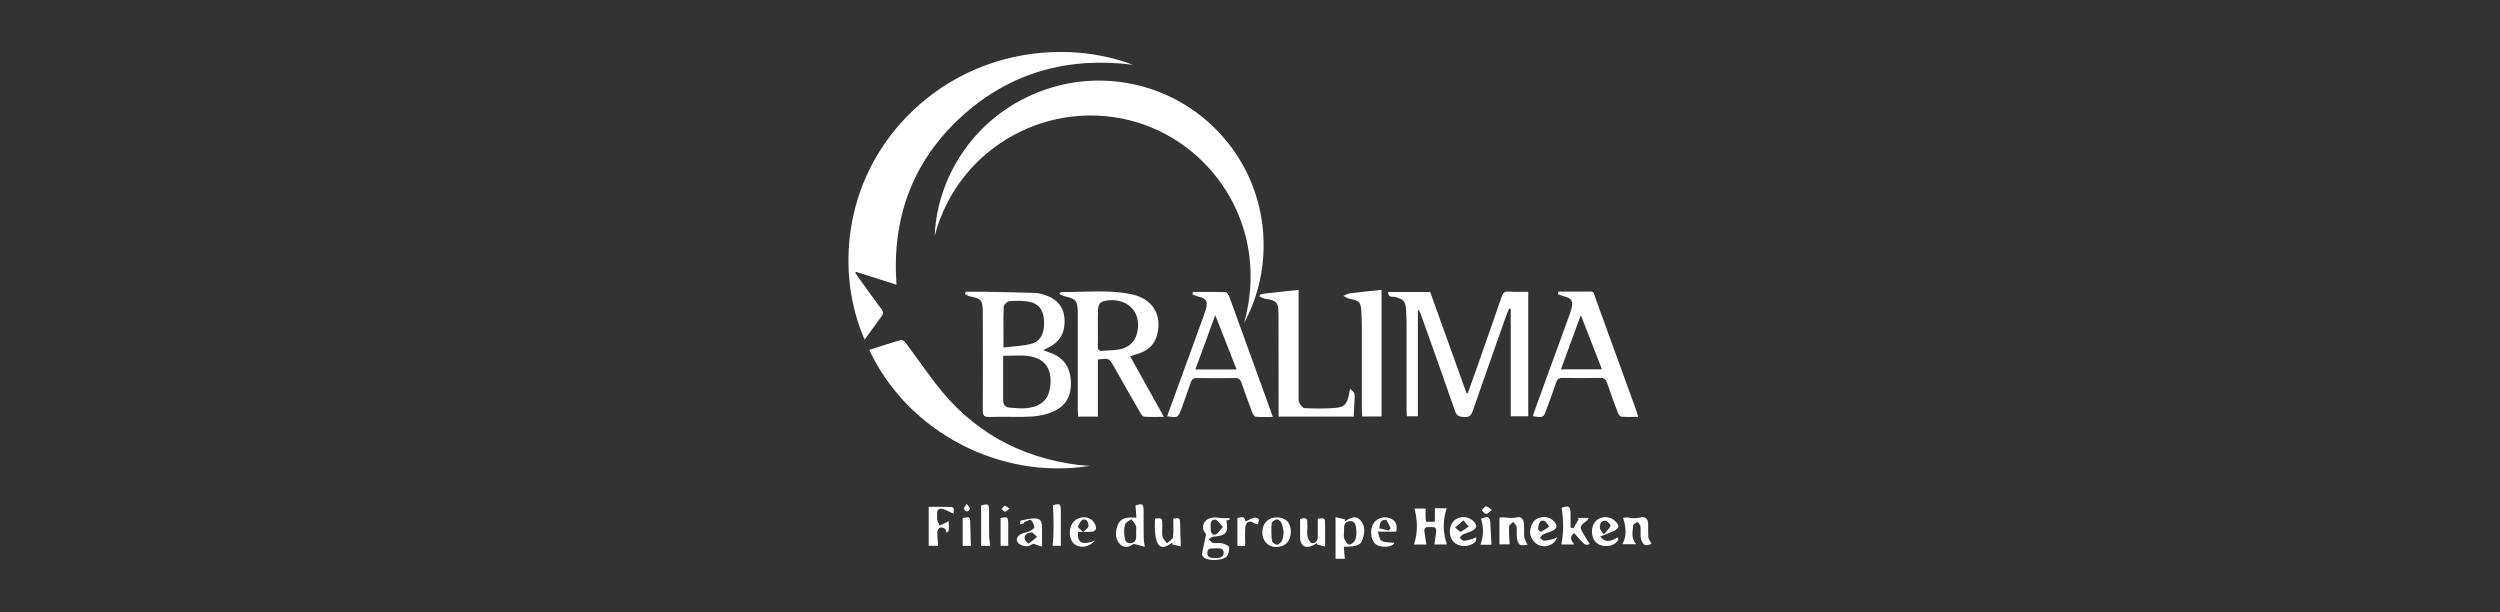 <?xml version="1.0" encoding="utf-8"?>
<!-- Generator: Adobe Illustrator 23.0.0, SVG Export Plug-In . SVG Version: 6.00 Build 0)  -->
<svg version="1.1" id="Calque_1" xmlns="http://www.w3.org/2000/svg" xmlns:xlink="http://www.w3.org/1999/xlink" x="0px" y="0px"
	 viewBox="0 0 270 66.1" style="enable-background:new 0 0 270 66.1;" xml:space="preserve">
<rect x="0" y="0" width="270" height="66.1" fill="#333333" stroke="none"/>
<style type="text/css">
	.st0{fill:#FFFFFF;}
	.st1{fill:url(#SVGID_1_);}
	.st2{fill:url(#SVGID_2_);}
	.st3{fill:url(#SVGID_3_);}
	.st4{fill:url(#SVGID_4_);}
	.st5{fill:url(#SVGID_5_);}
	.st6{fill:url(#SVGID_6_);}
	.st7{fill:url(#SVGID_7_);}
	.st8{fill:url(#SVGID_8_);}
	.st9{fill:url(#SVGID_9_);}
	.st10{fill:url(#SVGID_10_);}
	.st11{fill:url(#SVGID_11_);}
	.st12{fill:url(#SVGID_12_);}
	.st13{fill:url(#SVGID_13_);}
	.st14{fill:url(#SVGID_14_);}
	.st15{fill:url(#SVGID_15_);}
	.st16{fill:url(#SVGID_16_);}
	.st17{fill:url(#SVGID_17_);}
	.st18{fill:url(#SVGID_18_);}
	.st19{fill:url(#SVGID_19_);}
	.st20{fill:url(#SVGID_20_);}
	.st21{fill:url(#SVGID_21_);}
	.st22{fill:url(#SVGID_22_);}
	.st23{fill:url(#SVGID_23_);}
	.st24{fill:url(#SVGID_24_);}
	.st25{fill:url(#SVGID_25_);}
	.st26{fill:url(#SVGID_26_);}
	.st27{fill:url(#SVGID_27_);}
	.st28{fill:url(#SVGID_28_);}
	.st29{fill:url(#SVGID_29_);}
	.st30{fill:url(#SVGID_30_);}
	.st31{fill:url(#SVGID_31_);}
	.st32{fill:url(#SVGID_32_);}
	.st33{clip-path:url(#XMLID_2_);fill:#FFFFFF;}
	.st34{clip-path:url(#XMLID_3_);fill:#FFFFFF;}
	.st35{clip-path:url(#XMLID_4_);fill:#FFFFFF;}
	.st36{clip-path:url(#XMLID_5_);fill:#FFFFFF;}
	.st37{clip-path:url(#XMLID_6_);fill:#FFFFFF;}
	.st38{clip-path:url(#XMLID_7_);fill:#FFFFFF;}
	.st39{clip-path:url(#XMLID_8_);fill:#FFFFFF;}
	.st40{clip-path:url(#XMLID_9_);fill:#FFFFFF;}
	.st41{clip-path:url(#XMLID_10_);fill:#FFFFFF;}
	.st42{clip-path:url(#XMLID_11_);fill:#FFFFFF;}
	.st43{clip-path:url(#XMLID_12_);fill:#FFFFFF;}
	.st44{clip-path:url(#XMLID_13_);fill:#FFFFFF;}
	.st45{clip-path:url(#XMLID_14_);fill:#FFFFFF;}
</style>
<g>
	<path class="st0" d="M175.3,55.93c0.2-0.02,0.38-0.08,0.53-0.04c0.47,0.12,0.91,0.1,1.38-0.01c0.47-0.11,0.77,0.17,0.79,0.67
		c0.02,0.49-0.02,0.98,0.02,1.46c0.02,0.2,0.18,0.39,0.34,0.73c-0.19,0.04-0.52,0.21-0.72,0.11c-0.22-0.11-0.38-0.46-0.43-0.74
		c-0.07-0.41,0.01-0.85-0.04-1.27c-0.02-0.17-0.2-0.33-0.3-0.49c-0.17,0.13-0.48,0.25-0.49,0.39c-0.05,0.66-0.25,1.35,0.32,2.03
		c-0.54,0-1,0-1.48,0C175.71,57.89,175.62,56.96,175.3,55.93z"/>
	<g>
		<path class="st0" d="M93.38,36.68c-3.11-7.08-2.35-16.97,4.56-24.09c7.09-7.3,17.24-8.32,24.39-5.6
			c-7.02-0.88-13.28,0.84-18.52,5.63c-5.25,4.82-7.5,10.9-6.99,18.13c-1.51-0.48-2.94-0.94-4.37-1.39
			c-0.03,0.04-0.06,0.08-0.09,0.11c0.21,0.3,0.43,0.6,0.64,0.9c0.72,1,1.44,2,2.17,2.98c0.22,0.29,0.27,0.52,0.02,0.84
			C94.59,34.99,94.02,35.8,93.38,36.68z"/>
		<path class="st0" d="M134.37,34.86c2.8-10.08-3.17-19.08-11.51-21.63c-9.33-2.85-19.38,2.57-21.91,12.24
			c0.19-5.83,3.86-12.65,11.25-15.54c7.01-2.75,15.24-0.82,20.25,5.29C137.18,20.97,137.63,28.86,134.37,34.86z"/>
		<path class="st0" d="M165.05,31.51c0,4.53,0,8.96,0,13.45c-0.61,0-1.21,0-1.89,0c0-3.86,0-7.73,0-11.6
			c-0.05-0.02-0.11-0.03-0.16-0.05c-0.08,0.17-0.17,0.34-0.23,0.51c-1.24,3.51-2.49,7.03-3.71,10.55c-0.16,0.47-0.35,0.69-0.89,0.67
			c-0.51-0.02-0.83-0.07-1.03-0.65c-1.22-3.54-2.49-7.07-3.75-10.6c-0.04-0.11-0.09-0.23-0.26-0.33c0,3.81,0,7.63,0,11.5
			c-0.43,0-0.77,0-1.19,0c-0.01-0.24-0.03-0.48-0.03-0.73c0-3.08,0-6.16,0-9.23c0-0.53-0.03-1.06-0.06-1.59
			c-0.05-0.85-0.27-1.07-1.1-1.32c-0.29-0.09-0.84,0.12-0.83-0.55c1.52,0,3.01,0,4.54,0c1.31,3.64,2.61,7.28,3.92,10.92
			c0.05,0,0.09,0.01,0.14,0.01c0.26-0.74,0.53-1.47,0.79-2.21c0.96-2.74,1.93-5.47,2.87-8.22c0.14-0.41,0.31-0.58,0.76-0.55
			C163.62,31.55,164.3,31.51,165.05,31.51z"/>
		<path class="st0" d="M104.3,31.51c0.7,0,1.39-0.01,2.09,0c1.82,0.03,3.64,0.07,5.47,0.13c0.33,0.01,0.67,0.12,0.99,0.22
			c1.34,0.44,2.05,1.31,2.12,2.63c0.07,1.35-0.44,2.39-1.69,3.02c-0.19,0.09-0.37,0.19-0.62,0.31c0.41,0.15,0.76,0.27,1.11,0.42
			c1.32,0.59,1.85,1.67,1.89,3.05c0.04,1.41-0.49,2.48-1.79,3.1c-1.08,0.52-2.24,0.62-3.41,0.63c-1.21,0.01-2.42-0.02-3.63,0.01
			c-0.52,0.01-0.69-0.13-0.69-0.67c0.02-3.54,0.01-7.09,0-10.63c-0.01-1.33-0.15-1.47-1.42-1.73c-0.18-0.04-0.34-0.16-0.5-0.24
			C104.23,31.68,104.26,31.6,104.3,31.51z M108.34,38.43c0,1.63,0,3.21,0,4.8c0,0.45,0.22,0.75,0.66,0.79
			c0.65,0.05,1.32,0.13,1.96,0.05c1.71-0.21,2.46-1.12,2.5-2.86c0.03-1.56-0.74-2.52-2.38-2.76
			C110.21,38.33,109.31,38.43,108.34,38.43z M108.38,37.53c1.05-0.13,2.07-0.15,3.03-0.41c1.04-0.29,1.44-1.25,1.34-2.59
			c-0.08-1.09-0.6-1.77-1.66-1.95c-0.68-0.12-1.39-0.11-2.08-0.05c-0.23,0.02-0.6,0.37-0.61,0.58
			C108.35,34.51,108.38,35.93,108.38,37.53z"/>
		<path class="st0" d="M117.71,50.31c-9.64,1.57-19.66-3.62-23.83-12.52c1.15-0.37,2.28-0.75,3.43-1.08
			c0.13-0.04,0.4,0.17,0.52,0.33c1.06,1.43,2.08,2.89,3.16,4.31c3.89,5.13,9.06,8.05,15.43,8.86
			C116.84,50.26,117.28,50.28,117.71,50.31z"/>
		<path class="st0" d="M118.57,38.83c0,2.06,0,4.09,0,6.16c-0.73,0-1.4,0-2.14,0c-0.01-0.26-0.03-0.5-0.03-0.75
			c0-3.35,0-6.71,0-10.06c0-0.17,0-0.34,0-0.51c-0.03-1.19-0.22-1.41-1.39-1.66c-0.19-0.04-0.36-0.16-0.62-0.27
			c0.18-0.15,0.21-0.2,0.24-0.2c2.54,0.03,5.1-0.29,7.61,0.25c2.25,0.48,3.29,2.23,2.73,4.37c-0.25,0.96-0.86,1.59-1.77,1.94
			c-0.35,0.14-0.72,0.23-1.15,0.37c1.21,2.17,2.4,4.3,3.65,6.55c-0.79,0-1.46,0.03-2.13-0.02c-0.15-0.01-0.31-0.25-0.41-0.41
			c-0.97-1.67-1.92-3.35-2.87-5.02C119.76,38.67,119.76,38.67,118.57,38.83z M118.57,35.45c0,0.64,0.01,1.27-0.01,1.91
			c-0.01,0.36,0.08,0.57,0.49,0.53c0.59-0.05,1.19-0.04,1.77-0.14c0.93-0.17,1.65-0.66,1.94-1.62c0.65-2.21-0.8-3.93-3.09-3.69
			c-0.84,0.09-1.07,0.32-1.09,1.17C118.56,34.22,118.57,34.83,118.57,35.45z"/>
		<path class="st0" d="M126.05,44.96c0.51-1.42,1.01-2.78,1.51-4.15c0.8-2.21,1.61-4.41,2.41-6.62c0.09-0.26,0.18-0.52,0.26-0.78
			c0.25-0.88,0.05-1.2-0.85-1.39c-0.21-0.04-0.4-0.16-0.6-0.24c0.02-0.08,0.04-0.17,0.07-0.25c1.18,0,2.36-0.02,3.53,0.03
			c0.15,0.01,0.33,0.34,0.41,0.55c1.21,3.32,2.41,6.64,3.61,9.96c0.34,0.95,0.69,1.9,1.07,2.96c-0.68,0-1.26,0.03-1.84-0.02
			c-0.14-0.01-0.31-0.25-0.37-0.42c-0.41-1.09-0.82-2.18-1.19-3.28c-0.13-0.37-0.32-0.48-0.69-0.48c-1.38,0.02-2.76,0.02-4.13,0
			c-0.36,0-0.53,0.13-0.64,0.46c-0.32,0.96-0.68,1.91-1.02,2.87C127.23,45.12,127.23,45.12,126.05,44.96z M133.55,39.9
			c-0.77-1.96-1.5-3.84-2.3-5.87c-0.75,2.06-1.44,3.94-2.15,5.87C130.6,39.9,132.01,39.9,133.55,39.9z"/>
		<path class="st0" d="M176.92,45.02c-0.65,0-1.24,0.03-1.82-0.02c-0.14-0.01-0.31-0.25-0.37-0.43c-0.41-1.07-0.8-2.14-1.17-3.23
			c-0.13-0.37-0.31-0.54-0.72-0.53c-1.36,0.03-2.72,0.03-4.07,0c-0.42-0.01-0.59,0.15-0.72,0.53c-0.31,0.94-0.67,1.88-1.01,2.81
			c-0.35,0.98-0.36,0.98-1.49,0.79c0.07-0.22,0.13-0.44,0.21-0.65c1.26-3.46,2.52-6.93,3.78-10.39c0.07-0.18,0.12-0.36,0.17-0.55
			c0.24-0.83,0.03-1.17-0.83-1.35c-0.21-0.05-0.41-0.15-0.62-0.23c0.02-0.09,0.04-0.18,0.06-0.28c0.9,0,1.8-0.01,2.7,0
			c1.28,0.02,0.95-0.2,1.37,0.93c1.45,3.96,2.88,7.92,4.32,11.89C176.78,44.53,176.83,44.73,176.92,45.02z M170.73,34.03
			c-0.76,2.07-1.45,3.95-2.15,5.86c1.5,0,2.93,0,4.43,0C172.26,37.95,171.53,36.09,170.73,34.03z"/>
		<path class="st0" d="M140.25,31.31c0,0.3,0,0.55,0,0.79c0,3.52,0,7.05,0,10.57c0,0.27-0.04,0.58,0.07,0.81
			c0.11,0.25,0.38,0.59,0.58,0.6c1.12,0.05,2.25,0.07,3.37-0.03c1.02-0.09,1.29-0.5,1.54-2.06c0.21,0.22,0.41,0.34,0.46,0.5
			c0.06,0.24,0.03,0.51,0.02,0.76c-0.02,0.57-0.06,1.13-0.09,1.74c-2.7,0-5.36,0-8.11,0c0-0.26,0-0.51,0-0.75
			c0-3.44,0-6.88-0.01-10.31c-0.01-1.3-0.2-1.48-1.47-1.67c-0.21-0.03-0.4-0.16-0.59-0.25c0.02-0.06,0.05-0.13,0.07-0.19
			c0.16-0.04,0.32-0.1,0.49-0.11C137.75,31.57,138.95,31.44,140.25,31.31z"/>
		<path class="st0" d="M149.21,31.31c0,4.56,0,9.09,0,13.67c-0.67,0-1.34,0-2.09,0c-0.01-0.23-0.03-0.48-0.04-0.72
			c0-2.99,0-5.98,0-8.97c0-0.53-0.03-1.06-0.05-1.59c-0.04-1.04-0.21-1.23-1.23-1.42c-0.26-0.05-0.49-0.21-0.73-0.32
			c0.25-0.1,0.5-0.26,0.76-0.29C146.94,31.53,148.05,31.43,149.21,31.31z"/>
		<path class="st0" d="M154.05,58.81c-0.41,0-0.9,0-1.34,0c0.43-1.32,0.39-2.57,0.06-3.89c0.37,0,0.85,0,1.2,0
			c0,0.49-0.04,0.96,0.04,1.41c0.01,0.06,0.62,0.01,0.96,0.01c0-0.47,0-0.93,0-1.45c0.37,0,0.83,0,1.27,0
			c-0.42,1.31-0.42,2.58,0.02,3.91c-0.44,0-0.93,0-1.35,0c0.07-0.49,0.17-0.97,0.2-1.45c0.03-0.49-0.35-0.42-0.67-0.43
			c-0.31-0.01-0.64-0.01-0.61,0.43C153.88,57.82,153.97,58.28,154.05,58.81z"/>
		<path class="st0" d="M144.24,55.85c0.32,0.07,0.68,0.16,1.04,0.25c-0.01,0.07-0.03,0.14-0.04,0.21c0.54-0.31,1.1-0.74,1.66-0.15
			c0.55,0.58,0.51,1.32,0.28,2.03c-0.22,0.7-0.55,0.83-2.05,0.86c0.04,0.44,0.07,0.88,0.11,1.3c-0.29,0-0.64,0-1,0
			C144.24,58.87,144.24,57.42,144.24,55.85z M145.15,57.53C145.15,57.53,145.15,57.53,145.15,57.53c0,0.21-0.06,0.45,0.02,0.63
			c0.12,0.26,0.32,0.62,0.53,0.65c0.2,0.03,0.56-0.26,0.66-0.49c0.14-0.33,0.16-0.75,0.12-1.11c-0.05-0.42-0.08-0.98-0.71-0.93
			c-0.59,0.05-0.64,0.52-0.61,1C145.15,57.36,145.15,57.44,145.15,57.53z"/>
		<path class="st0" d="M132.82,56.1c-0.13,0.04-0.25,0.09-0.37,0.13c0.23,1.34-0.02,1.62-1.41,1.73c-0.17,0.01-0.33,0.18-0.5,0.27
			c0.15,0.14,0.29,0.36,0.46,0.4c0.33,0.07,0.69-0.02,1.01,0.05c0.27,0.07,0.7,0.25,0.73,0.43c0.05,0.32-0.06,0.77-0.28,1
			c-0.41,0.45-1.93,0.48-2.41,0.12c-0.12-0.09-0.25-0.29-0.23-0.41c0.11-0.66,0.27-1.31,0.44-2.11c-0.02-0.03-0.18-0.21-0.26-0.41
			c-0.27-0.7,0.22-1.36,1.08-1.41c0.29-0.02,0.59,0.05,0.88,0.07c0.27,0.01,0.55,0,0.82,0C132.79,56.01,132.81,56.05,132.82,56.1z
			 M131.27,59.22c-0.36,0.04-0.88-0.12-0.88,0.5c0,0.57,0.51,0.55,0.89,0.55c0.39,0,0.89-0.05,0.88-0.59
			C132.14,59.12,131.65,59.25,131.27,59.22z M132.07,56.91c-0.36-0.36-0.6-0.79-0.84-0.8c-0.56,0-0.47,0.53-0.48,0.92
			c-0.01,0.37,0.09,0.78,0.5,0.71C131.52,57.69,131.72,57.28,132.07,56.91z"/>
		<path class="st0" d="M123.64,59.05c-0.34-0.09-0.69-0.18-1.19-0.31c-0.34,0.23-0.93,0.59-1.47,0.05
			c-0.55-0.56-0.55-1.31-0.29-2.02c0.34-0.93,1.15-0.92,2.04-0.86c-0.04-0.46-0.07-0.88-0.1-1.32c0.81-0.25,0.88-0.2,0.88,0.72
			c0,0.91-0.01,1.82,0.01,2.73C123.51,58.34,123.58,58.64,123.64,59.05z M122.7,57.41C122.7,57.41,122.7,57.41,122.7,57.41
			c0-0.21,0.06-0.45-0.02-0.63c-0.11-0.26-0.32-0.48-0.49-0.71c-0.23,0.18-0.59,0.31-0.67,0.54c-0.13,0.36-0.13,0.79-0.09,1.18
			c0.03,0.41,0.08,0.92,0.68,0.87c0.61-0.05,0.61-0.54,0.6-1C122.7,57.58,122.7,57.49,122.7,57.41z"/>
		<path class="st0" d="M170.02,57.58c-0.58,0.37-0.34,0.75-0.01,1.22c-0.52,0-0.95,0-1.39,0c0.28-1.31,0.24-2.63,0.04-3.96
			c0.8-0.28,0.96-0.17,0.96,0.73c0,0.47,0,0.94,0,1.41c0.1,0.03,0.2,0.05,0.3,0.08c0.19-0.33,0.39-0.66,0.58-0.98
			c-0.05-0.05-0.09-0.09-0.14-0.14c0.4,0,0.79,0,1.22,0c-0.18,0.55-1.16,0.6-0.76,1.38c0.26,0.5,0.58,0.96,0.87,1.44
			C171.19,58.93,171.19,58.93,170.02,57.58z"/>
		<path class="st0" d="M164.98,58.85c-0.28,0-0.63,0.1-0.84-0.03c-0.19-0.12-0.27-0.48-0.31-0.74c-0.05-0.4,0.02-0.81-0.04-1.2
			c-0.03-0.19-0.24-0.34-0.37-0.52c-0.15,0.17-0.43,0.33-0.44,0.51c-0.03,0.61,0.03,1.23,0.06,1.92c-0.31,0-0.75,0-1.1,0
			c0-0.95,0-1.88,0-2.87c0.06-0.01,0.2-0.06,0.33-0.05c0.52,0.04,1.02,0.13,1.57,0c0.54-0.13,0.73,0.33,0.76,0.79
			c0.03,0.44-0.02,0.89,0.02,1.33c0.02,0.22,0.16,0.43,0.24,0.64C164.91,58.72,164.94,58.78,164.98,58.85z"/>
		<path class="st0" d="M143.11,59.03c-0.22-0.06-0.56-0.15-0.89-0.24c0.01-0.05,0.01-0.1,0.02-0.15c-0.14,0.08-0.28,0.17-0.42,0.25
			c-0.8,0.42-1.39,0.07-1.41-0.83c-0.01-0.67,0-1.34,0-2.02c0.77-0.14,0.79-0.12,0.79,0.75c0,0.4-0.06,0.82,0.02,1.2
			c0.05,0.25,0.28,0.63,0.47,0.66c0.41,0.06,0.63-0.26,0.63-0.69c0-0.64,0-1.29,0-1.94c0.79-0.09,0.79-0.09,0.79,0.74
			C143.11,57.48,143.11,58.21,143.11,59.03z"/>
		<path class="st0" d="M124.74,56c0.79-0.06,0.79-0.06,0.79,0.78c0,0.4-0.06,0.82,0.03,1.2c0.06,0.25,0.31,0.46,0.48,0.69
			c0.22-0.22,0.6-0.41,0.64-0.65c0.09-0.65,0.03-1.33,0.03-2.01c0.74-0.1,0.73-0.1,0.75,0.79c0.01,0.71,0.04,1.41,0.07,2.21
			c-0.24-0.06-0.59-0.14-0.93-0.22c0.01-0.05,0.02-0.09,0.03-0.14c-0.04,0.01-0.09,0-0.12,0.02c-0.41,0.28-0.92,0.6-1.32,0.23
			c-0.28-0.26-0.37-0.8-0.42-1.23C124.69,57.14,124.74,56.59,124.74,56z"/>
		<path class="st0" d="M102.45,56.27c0.01,0.28,0.03,0.47,0.03,0.65c0,0.14-0.02,0.29-0.03,0.43c-0.07,0.06-0.15,0.13-0.22,0.19
			c-0.06-0.15-0.07-0.36-0.18-0.44c-0.4-0.29-0.82-0.09-0.82,0.4c0,0.48,0.06,0.95,0.09,1.45c-0.3,0-0.69,0-1.02,0
			c0-1.38,0-2.76,0-4.21c0.71,0,1.52-0.02,2.34,0.01c0.62,0.02,0.24,0.47,0.38,0.75c-0.47-0.22-0.83-0.44-1.23-0.54
			c-0.36-0.09-0.61,0.1-0.58,0.53c0.02,0.21-0.03,0.43,0.01,0.63c0.04,0.22,0.16,0.43,0.24,0.64c0.25-0.11,0.49-0.22,0.74-0.33
			C102.26,56.4,102.31,56.36,102.45,56.27z"/>
		<path class="st0" d="M159.44,58.02c-0.03,0.19,0,0.33-0.06,0.41c-0.41,0.61-1.59,0.72-2.24,0.23c-0.67-0.51-0.76-1.68-0.18-2.34
			c0.54-0.62,1.56-0.64,2.16-0.04c0.45,0.45,0.4,0.79-0.17,1.07c-0.3,0.14-0.64,0.22-0.94,0.37c-0.15,0.07-0.26,0.23-0.38,0.35
			c0.16,0.12,0.32,0.35,0.47,0.34c0.34-0.02,0.68-0.15,1.02-0.24C159.19,58.14,159.27,58.09,159.44,58.02z M157.15,56.97
			c0.32,0.24,0.52,0.48,0.61,0.45c0.31-0.14,0.57-0.36,0.86-0.56c-0.19-0.22-0.37-0.44-0.56-0.66
			C157.8,56.42,157.54,56.64,157.15,56.97z"/>
		<path class="st0" d="M172.82,57.95c0.69,0.84,1.29,0.36,1.93,0.09c0,0.16,0.04,0.28-0.01,0.34c-0.44,0.66-1.6,0.8-2.27,0.28
			c-0.65-0.51-0.73-1.71-0.16-2.34c0.56-0.62,1.55-0.63,2.15-0.02c0.48,0.49,0.44,0.75-0.17,1.05
			C173.85,57.55,173.38,57.72,172.82,57.95z M173.21,57.71c0.35-0.42,0.65-0.65,0.73-0.94c0.03-0.12-0.4-0.54-0.61-0.53
			c-0.46,0.01-0.58,0.43-0.54,0.83C172.81,57.22,172.98,57.36,173.21,57.71z"/>
		<path class="st0" d="M168.19,58.02c-0.31,0.79-1.07,1.12-1.81,0.92c-0.69-0.19-1.22-0.94-1.12-1.64c0.09-0.64,0.35-1.2,1.03-1.39
			c0.58-0.16,1.13-0.05,1.56,0.42c0.38,0.42,0.33,0.75-0.18,0.99c-0.32,0.16-0.68,0.24-1,0.39c-0.14,0.07-0.24,0.24-0.36,0.36
			c0.14,0.11,0.28,0.31,0.42,0.32c0.3,0.01,0.61-0.08,0.91-0.15C167.8,58.22,167.94,58.13,168.19,58.02z M166.1,57.15
			c0.06,0.05,0.26,0.31,0.33,0.28c0.31-0.14,0.59-0.36,0.88-0.55c-0.18-0.22-0.34-0.61-0.56-0.64
			C166.27,56.15,166.17,56.57,166.1,57.15z"/>
		<path class="st0" d="M139.41,57.44c0,1-0.59,1.62-1.55,1.64c-0.89,0.02-1.54-0.66-1.53-1.59c0.02-0.99,0.63-1.61,1.57-1.61
			C138.86,55.88,139.42,56.45,139.41,57.44z M138.64,57.49c-0.07-0.32-0.1-0.69-0.24-1.01c-0.08-0.18-0.34-0.4-0.51-0.38
			c-0.2,0.02-0.53,0.25-0.55,0.4c-0.05,0.64-0.04,1.29,0.03,1.92c0.02,0.16,0.36,0.4,0.54,0.4c0.19-0.01,0.44-0.23,0.54-0.43
			C138.58,58.14,138.58,57.82,138.64,57.49z"/>
		<path class="st0" d="M112.54,59.04c-0.26-0.09-0.55-0.18-0.96-0.32c-0.13,0.05-0.42,0.29-0.7,0.28c-0.33-0.01-0.76-0.15-0.95-0.4
			c-0.28-0.36-0.01-0.74,0.36-0.93c0.27-0.14,0.61-0.16,0.89-0.29c0.21-0.1,0.54-0.31,0.53-0.45c-0.02-0.28-0.18-0.6-0.39-0.78
			c-0.09-0.08-0.45,0.15-0.68,0.25c-0.05,0.02-0.06,0.13-0.11,0.15c-0.12,0.05-0.25,0.06-0.38,0.09c0.03-0.15,0.03-0.41,0.08-0.42
			c0.59-0.1,1.2-0.3,1.77-0.21c0.58,0.09,0.53,0.73,0.54,1.22C112.54,57.78,112.54,58.34,112.54,59.04z M112.01,57.98
			c-0.32-0.26-0.47-0.49-0.6-0.48c-0.38,0.03-0.8,0.18-0.75,0.67c0.02,0.2,0.38,0.54,0.42,0.52
			C111.36,58.54,111.61,58.3,112.01,57.98z"/>
		<path class="st0" d="M118.26,58.38c-0.59,0.69-1.49,0.85-2.12,0.46c-0.56-0.34-0.77-1.3-0.46-2.07c0.26-0.65,1.01-1.03,1.72-0.87
			c0.53,0.12,0.99,0.65,0.97,1.19c-0.01,0.12-0.24,0.32-0.38,0.33c-0.52,0.04-1.05,0.02-1.56,0.02
			C116.31,58.63,116.87,58.92,118.26,58.38z M116.98,57.46c0.27-0.27,0.56-0.44,0.57-0.62c0.02-0.35-0.12-0.82-0.56-0.73
			c-0.24,0.05-0.45,0.47-0.58,0.76C116.38,56.95,116.7,57.18,116.98,57.46z"/>
		<path class="st0" d="M150.61,58.63c-0.3,0.53-1.46,0.52-1.97,0.19c-0.57-0.37-0.74-1.47-0.36-2.2c0.32-0.61,1.12-0.91,1.81-0.66
			c0.62,0.22,0.86,0.69,0.7,1.46c-0.59,0-1.2,0-1.99,0c0.16,0.42,0.19,0.9,0.4,0.99C149.62,58.6,150.14,58.58,150.61,58.63z
			 M149.97,57.29c0.07-0.08,0.15-0.16,0.22-0.23c-0.15-0.31-0.27-0.64-0.47-0.91c-0.05-0.06-0.47,0.03-0.56,0.16
			c-0.14,0.2-0.15,0.5-0.21,0.75C149.29,57.14,149.63,57.21,149.97,57.29z"/>
		<path class="st0" d="M113.72,54.57c0.79-0.23,0.85-0.18,0.85,0.76c0,1.2,0,2.4,0,3.62c-0.26,0-0.61,0-0.89,0
			C113.84,57.51,113.79,56.08,113.72,54.57z"/>
		<path class="st0" d="M105.96,54.59c0.79-0.22,0.86-0.17,0.86,0.6c0,0.93-0.01,1.87,0.01,2.8c0.01,0.31,0.08,0.62,0.12,0.96
			c-0.28,0-0.63,0-0.99,0C105.96,57.51,105.96,56.07,105.96,54.59z"/>
		<path class="st0" d="M134.52,56.32c0.37-0.17,0.64-0.34,0.94-0.41c0.14-0.04,0.44,0.05,0.47,0.15c0.06,0.17-0.04,0.38-0.07,0.58
			c-0.16-0.06-0.34-0.08-0.48-0.17c-0.43-0.29-0.84-0.1-0.89,0.5c-0.05,0.65-0.01,1.32-0.01,1.99c-0.19,0-0.55,0-0.84,0
			c0-1.01,0-1.99,0-3.02C133.94,55.92,134.4,55.61,134.52,56.32z"/>
		<path class="st0" d="M161.08,58.83c-0.29,0-0.73,0-1.2,0c0.38-0.95,0.35-1.88,0.07-2.81c0.82-0.33,1-0.2,1.02,0.69
			C160.99,57.37,161.04,58.05,161.08,58.83z"/>
		<path class="st0" d="M103.97,55.94c0.78-0.15,0.81-0.13,0.82,0.68c0.01,0.77,0.04,1.54,0.06,2.33c-0.22,0-0.57,0-0.88,0
			C103.97,57.97,103.97,56.99,103.97,55.94z"/>
		<path class="st0" d="M108.89,58.95c-0.17,0-0.52,0-0.83,0c0-0.99,0-1.99,0-3c0.77-0.17,0.82-0.13,0.83,0.72
			C108.89,57.42,108.89,58.17,108.89,58.95z"/>
		<path class="st0" d="M161.13,55.07c-0.3,0.22-0.47,0.44-0.63,0.43c-0.17-0.02-0.32-0.25-0.48-0.39c0.15-0.15,0.29-0.39,0.46-0.42
			C160.63,54.66,160.82,54.88,161.13,55.07z"/>
		<path class="st0" d="M109.05,54.92c-0.26,0.18-0.4,0.35-0.52,0.34c-0.13-0.01-0.24-0.19-0.36-0.29c0.11-0.12,0.2-0.3,0.33-0.32
			C108.62,54.61,108.77,54.76,109.05,54.92z"/>
		<path class="st0" d="M104.4,54.43c0.18,0.25,0.36,0.38,0.35,0.49c-0.01,0.12-0.19,0.32-0.31,0.32c-0.12,0-0.31-0.17-0.34-0.3
			C104.08,54.84,104.25,54.69,104.4,54.43z"/>
	</g>
</g>
</svg>

